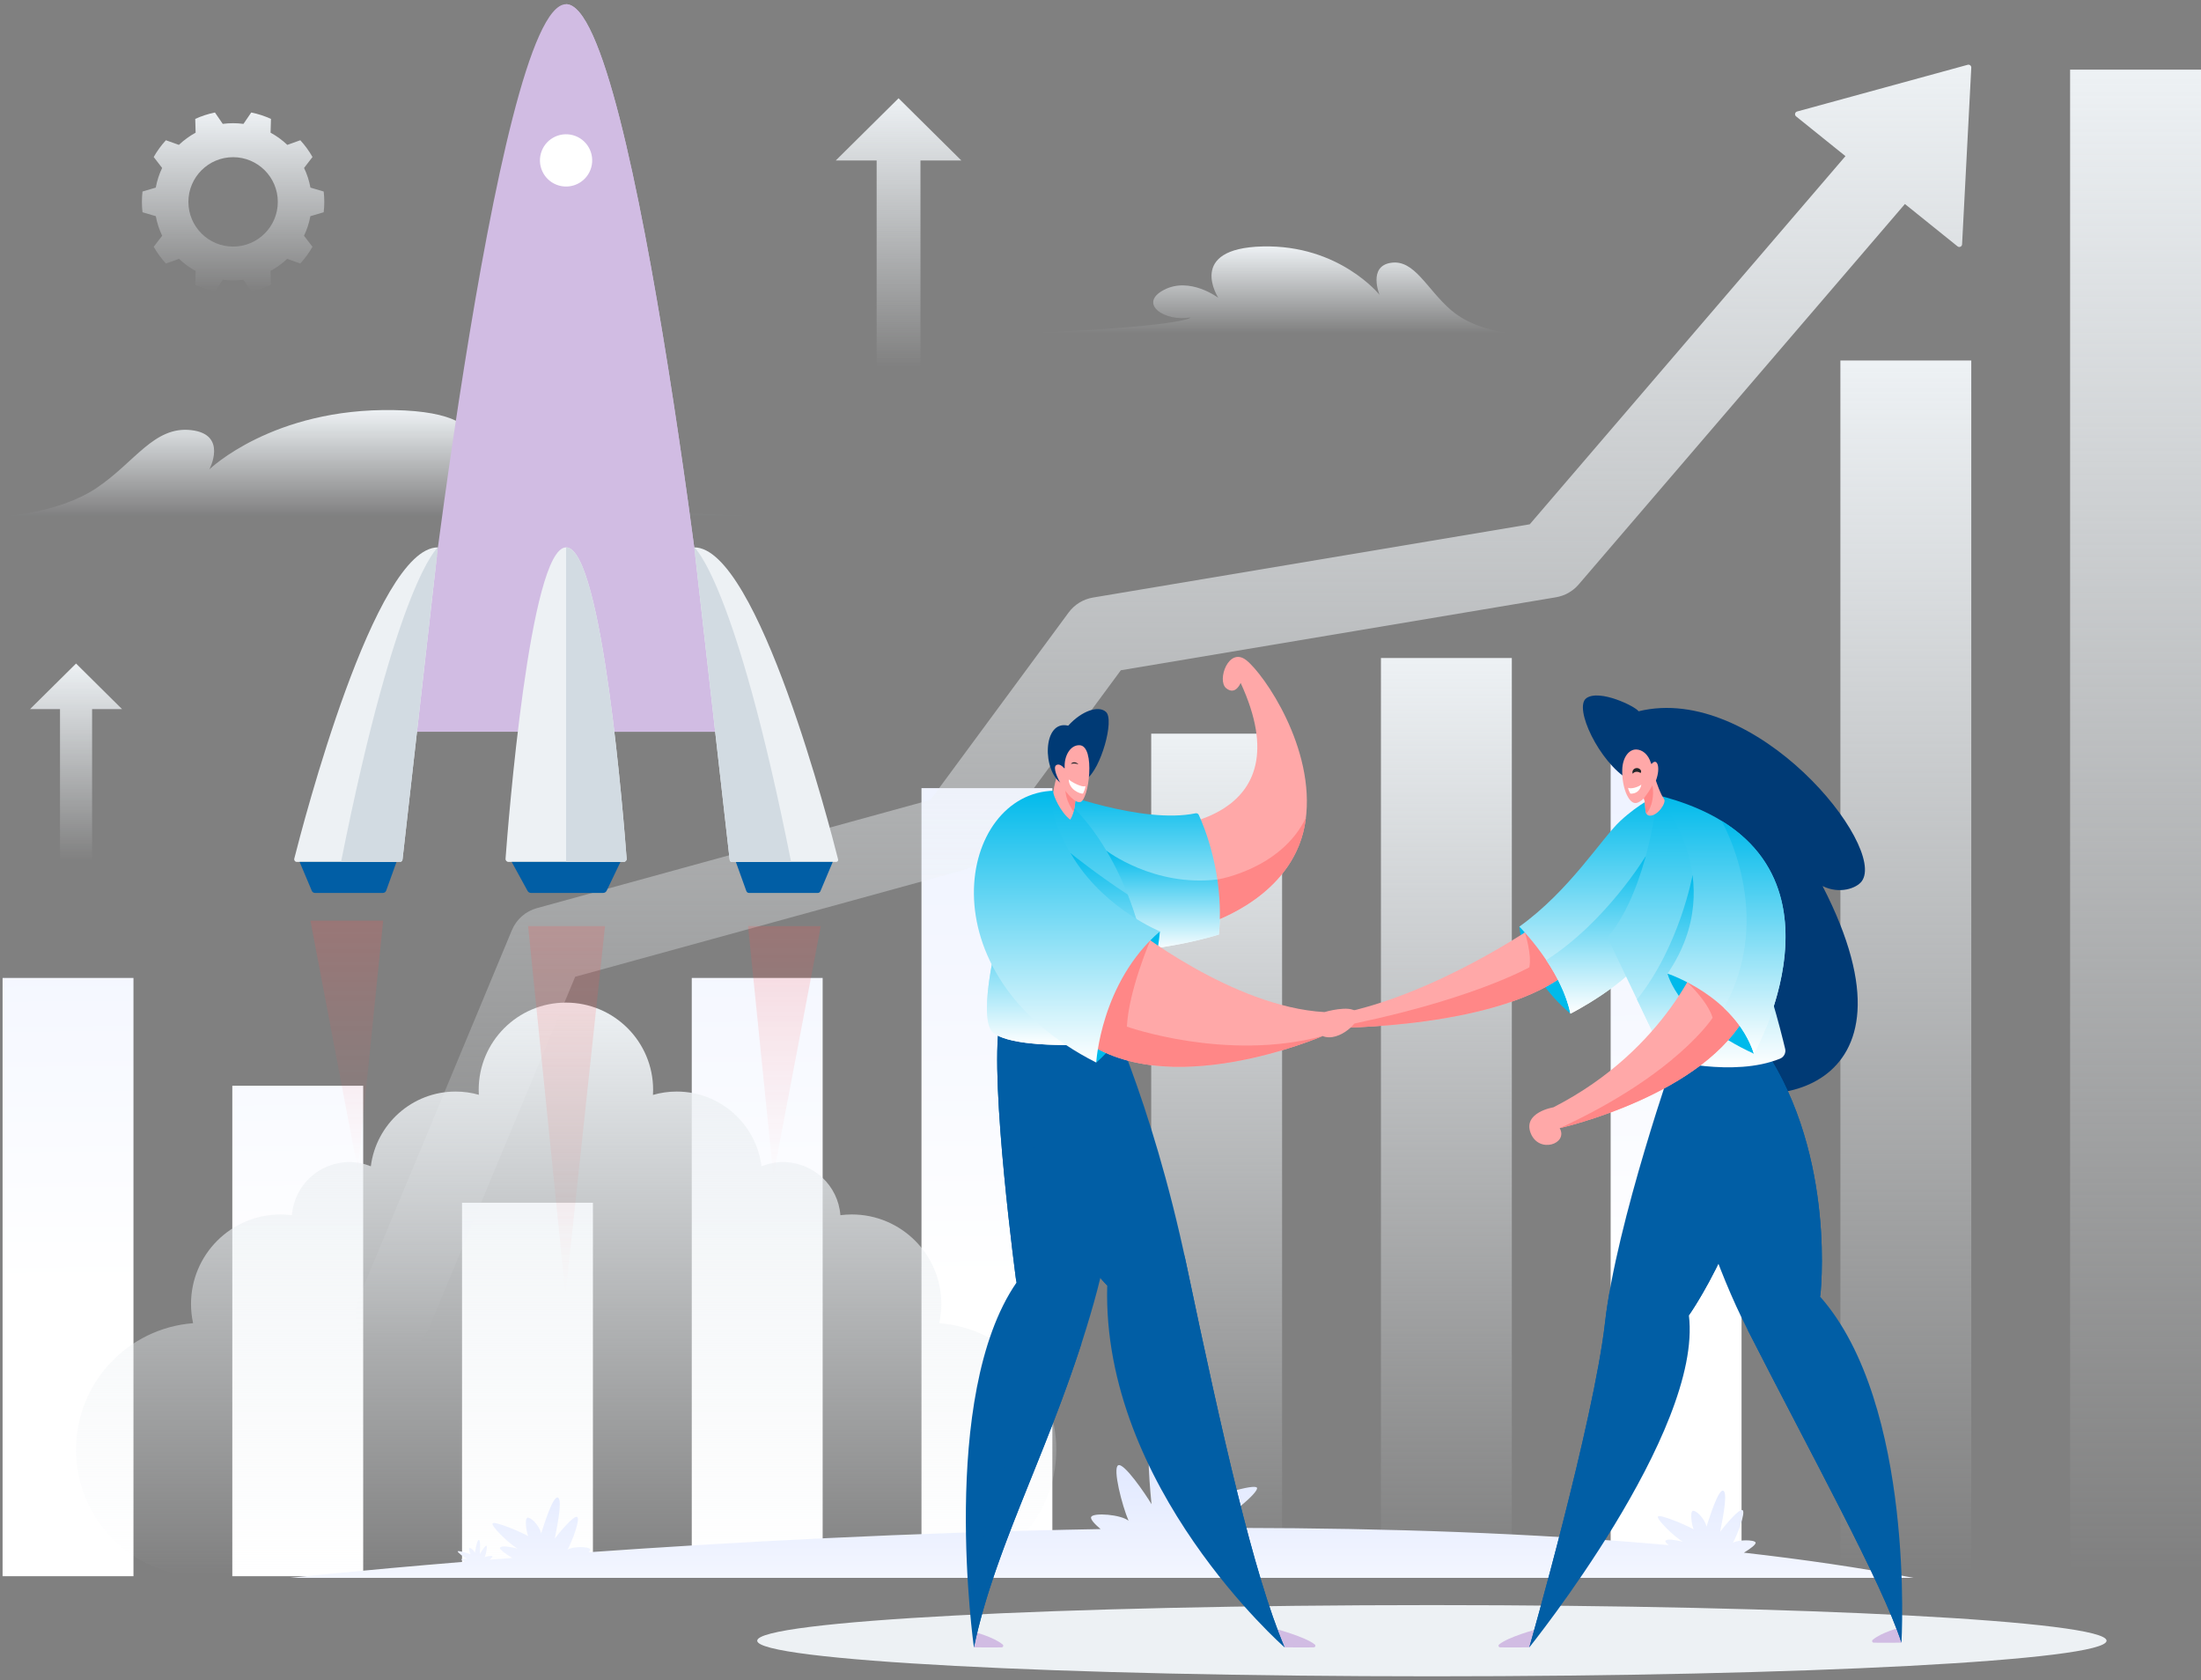<svg width="338" height="258" viewBox="0 0 338 258" fill="none" xmlns="http://www.w3.org/2000/svg">
<rect x="0" y="0" width="338" height="258" fill="#808080" stroke="none"/>
<g clip-path="url(#clip0_11117_32099)">
<path fill-rule="evenodd" clip-rule="evenodd" d="M156.971 51.185H232.189C232.189 51.185 226.543 50.839 222.804 47.593C219.064 44.349 217.227 39.829 213.623 40.351C210.018 40.873 211.854 45.275 211.854 45.275C211.854 45.275 205.697 37.558 193.899 37.842C182.1 38.126 187.098 45.738 187.098 45.738C187.098 45.738 182.737 42.43 178.747 44.508C174.757 46.587 178.738 49.443 182.85 48.749C182.851 48.752 182.134 50.143 156.971 51.185Z" fill="url(#paint0_linear_11117_32099)"/>
<path d="M20.496 150.163H0.396V242.024H20.496V150.163Z" fill="url(#paint1_linear_11117_32099)"/>
<path d="M55.775 166.716H35.675V242.024H55.775V166.716Z" fill="url(#paint2_linear_11117_32099)"/>
<path d="M91.053 184.679H70.953V242.025H91.053V184.679Z" fill="url(#paint3_linear_11117_32099)"/>
<path d="M126.332 150.163H106.232V242.024H126.332V150.163Z" fill="url(#paint4_linear_11117_32099)"/>
<path d="M161.609 121.016H141.51V242.026H161.609V121.016Z" fill="url(#paint5_linear_11117_32099)"/>
<path d="M196.887 112.653H176.787V242.026H196.887V112.653Z" fill="url(#paint6_linear_11117_32099)"/>
<path d="M232.166 101.036H212.066V242.025H232.166V101.036Z" fill="url(#paint7_linear_11117_32099)"/>
<path d="M267.444 112.653H247.344V242.025H267.444V112.653Z" fill="url(#paint8_linear_11117_32099)"/>
<path d="M302.723 55.355H282.623V242.026H302.723V55.355Z" fill="url(#paint9_linear_11117_32099)"/>
<path d="M338 10.694H317.9V242.025H338V10.694Z" fill="url(#paint10_linear_11117_32099)"/>
<path d="M302.561 10.028C302.454 9.942 302.311 9.912 302.179 9.948L275.973 17.122C275.818 17.165 275.699 17.291 275.666 17.449C275.634 17.607 275.692 17.77 275.818 17.871L283.4 23.974L234.917 80.506L167.847 91.753C166.339 92.007 165.008 92.823 164.101 94.055L142.882 122.826L82.458 139.441C80.706 139.923 79.302 141.162 78.603 142.838L55.032 199.47C53.791 202.453 55.207 205.889 58.19 207.131C58.909 207.43 59.666 207.581 60.442 207.581C62.816 207.581 64.939 206.165 65.853 203.973L88.325 149.982L147.947 133.587C149.209 133.24 150.333 132.467 151.108 131.414L172.124 102.918L238.95 91.71C240.301 91.483 241.537 90.786 242.428 89.747L292.531 31.325L300.612 37.828C300.737 37.93 300.909 37.951 301.057 37.885C301.204 37.819 301.302 37.676 301.31 37.515L302.723 10.381C302.729 10.247 302.669 10.114 302.561 10.028Z" fill="url(#paint11_linear_11117_32099)"/>
<path fill-rule="evenodd" clip-rule="evenodd" d="M118.892 79.33H0C0 79.33 8.923 78.903 14.835 74.925C20.748 70.947 23.651 65.406 29.347 66.045C35.044 66.684 32.142 72.083 32.142 72.083C32.142 72.083 41.873 62.623 60.522 62.97C79.171 63.317 71.272 72.651 71.272 72.651C71.272 72.651 78.165 68.595 84.471 71.144C90.778 73.694 84.486 77.193 77.987 76.342C77.986 76.345 79.119 78.051 118.892 79.33Z" fill="url(#paint12_linear_11117_32099)"/>
<path d="M144.237 203.175C144.445 202.226 144.557 201.24 144.557 200.23C144.557 192.635 138.399 186.477 130.804 186.477C130.213 186.477 129.631 186.518 129.058 186.59C128.71 182.031 124.902 178.437 120.253 178.437C119.082 178.437 117.966 178.667 116.943 179.08C116.128 172.61 110.61 167.605 103.92 167.605C102.655 167.605 101.432 167.788 100.273 168.123C100.289 167.865 100.298 167.605 100.298 167.343C100.298 159.946 94.301 153.949 86.904 153.949C79.507 153.949 73.51 159.946 73.51 167.343C73.51 167.596 73.52 167.849 73.534 168.1C72.4 167.78 71.206 167.607 69.97 167.607C63.279 167.607 57.762 172.612 56.946 179.081C55.924 178.668 54.808 178.438 53.636 178.438C48.986 178.438 45.178 182.031 44.831 186.592C44.259 186.52 43.678 186.478 43.086 186.478C35.491 186.478 29.333 192.636 29.333 200.231C29.333 201.243 29.445 202.227 29.652 203.176C19.596 203.948 11.677 212.351 11.677 222.605C11.677 233.367 20.402 242.092 31.165 242.092H142.724C153.486 242.092 162.211 233.367 162.211 222.605C162.213 212.349 154.294 203.947 144.237 203.175Z" fill="url(#paint13_linear_11117_32099)"/>
<path d="M63.731 112.36H110.133C110.133 112.36 97.797 0.644 86.932 0.644C76.067 0.644 63.731 112.36 63.731 112.36Z" fill="#D1BCE3"/>
<path d="M86.932 0.644L86.91 112.36H110.133C110.133 112.36 97.797 0.644 86.932 0.644Z" fill="#D1BCE3"/>
<path d="M78.087 132.345H95.776C96.04 132.345 96.248 132.122 96.229 131.86C95.855 126.809 92.52 84.051 86.932 84.051C81.343 84.051 78.009 126.809 77.634 131.86C77.614 132.122 77.823 132.345 78.087 132.345Z" fill="#EDF1F4"/>
<path d="M61.411 132.345H45.584C45.32 132.345 45.126 132.098 45.191 131.843C46.485 126.715 57.541 84.05 67.243 84.05L61.813 131.985C61.79 132.191 61.617 132.345 61.411 132.345Z" fill="#EDF1F4"/>
<path d="M46.011 132.345L47.881 136.783C47.964 136.98 48.157 137.109 48.37 137.109H58.804C59.028 137.109 59.228 136.967 59.305 136.757L60.891 132.345H46.011Z" fill="#015EA5"/>
<path d="M112.362 132.345H128.409C128.607 132.345 128.753 132.16 128.705 131.967C127.572 127.459 116.409 84.05 106.622 84.05L112.061 132.074C112.077 132.23 112.207 132.345 112.362 132.345Z" fill="#EDF1F4"/>
<path d="M127.883 132.345L125.988 136.842C125.92 137.003 125.761 137.109 125.586 137.109H115.023C114.839 137.109 114.675 136.994 114.612 136.82L113.003 132.345H127.883Z" fill="#015EA5"/>
<path d="M78.577 132.345L81.015 136.794C81.121 136.987 81.325 137.109 81.546 137.109H92.619C92.852 137.109 93.064 136.975 93.165 136.765L95.284 132.345H78.577Z" fill="#015EA5"/>
<path d="M90.798 25.696C91.387 23.559 90.133 21.35 87.996 20.761C85.859 20.172 83.65 21.426 83.061 23.563C82.472 25.699 83.726 27.909 85.863 28.498C87.999 29.087 90.209 27.833 90.798 25.696Z" fill="white"/>
<path opacity="0.2" d="M81.1 142.2H92.912L86.843 198.782L81.1 142.2Z" fill="url(#paint14_linear_11117_32099)"/>
<path opacity="0.2" d="M114.874 142.2H126.046L118.764 180.525L114.874 142.2Z" fill="url(#paint15_linear_11117_32099)"/>
<path opacity="0.2" d="M58.841 141.363H47.67L54.952 179.688L58.841 141.363Z" fill="url(#paint16_linear_11117_32099)"/>
<path d="M52.374 132.345H61.411C61.617 132.345 61.79 132.19 61.813 131.985L67.243 84.05C67.242 84.051 60.989 89.141 52.374 132.345Z" fill="#D2DBE2"/>
<path d="M121.488 132.345H112.451C112.245 132.345 112.072 132.19 112.049 131.985L106.619 84.05C106.62 84.051 112.873 89.141 121.488 132.345Z" fill="#D2DBE2"/>
<path d="M95.777 132.345C96.041 132.345 96.248 132.122 96.23 131.86C95.855 126.809 92.52 84.051 86.932 84.051V132.346H95.777V132.345Z" fill="#D2DBE2"/>
<path fill-rule="evenodd" clip-rule="evenodd" d="M293.836 242.272C285.655 240.718 276.924 239.444 267.809 238.412C268.835 237.786 269.727 237.117 269.591 236.833C269.393 236.413 266.899 236.384 266.119 236.903C266.863 235.543 268.095 232.216 267.605 231.881C267.115 231.548 264.815 234.31 264.158 235.204C264.734 232.368 265.33 228.95 264.57 228.886C263.811 228.821 262.475 233.162 262.064 234.405C261.723 233.025 260.358 231.814 259.936 231.998C259.514 232.181 259.787 234.212 260.087 234.821C258.676 234.044 254.89 232.482 254.609 232.859C254.328 233.237 257.105 235.993 258.439 236.727C256.981 236.42 256.009 236.235 255.752 236.608C255.676 236.72 255.901 236.965 256.267 237.253C235.3 235.386 212.763 234.646 190.494 234.611C190.512 234.557 190.516 234.51 190.493 234.47C190.133 233.817 188.494 233.986 186.029 234.289C188.36 233.263 193.423 229.098 193.023 228.435C192.623 227.771 186.095 229.822 183.631 230.909C184.23 229.944 185.03 226.624 184.364 226.262C183.697 225.9 181.233 227.711 180.433 229.944C179.967 227.831 178.502 220.468 177.237 220.468C175.972 220.468 176.371 226.202 176.838 230.971C175.906 229.402 172.574 224.512 171.708 224.996C170.843 225.479 172.307 231.152 173.307 233.506C172.108 232.54 167.978 232.237 167.579 232.902C167.382 233.228 168.038 233.962 169.014 234.788C139.838 235.293 112.186 236.809 90.389 238.346C90.583 238.151 90.68 237.989 90.629 237.881C90.431 237.462 87.936 237.433 87.156 237.952C87.901 236.591 89.132 233.265 88.642 232.93C88.153 232.597 85.853 235.359 85.196 236.252C85.771 233.417 86.367 229.999 85.607 229.935C84.849 229.87 83.513 234.21 83.102 235.454C82.761 234.074 81.396 232.862 80.974 233.047C80.552 233.229 80.825 235.26 81.124 235.87C79.713 235.093 75.927 233.53 75.646 233.908C75.365 234.285 78.143 237.041 79.477 237.775C78.018 237.468 77.046 237.284 76.79 237.657C76.636 237.88 77.694 238.636 78.669 239.217C77.489 239.309 76.334 239.399 75.204 239.49C75.47 239.269 75.671 239.059 75.619 238.977C75.531 238.842 74.674 238.93 74.432 239.137C74.622 238.641 74.886 237.453 74.702 237.358C74.518 237.262 73.861 238.299 73.68 238.632C73.743 237.637 73.782 236.443 73.52 236.45C73.257 236.458 73.006 237.998 72.924 238.44C72.742 237.981 72.216 237.619 72.08 237.698C71.943 237.778 72.135 238.463 72.266 238.661C71.745 238.449 70.373 238.062 70.294 238.202C70.216 238.343 71.3 239.178 71.791 239.378C71.277 239.33 70.934 239.304 70.864 239.442C70.83 239.509 71.079 239.662 71.366 239.802C54.716 241.173 44.555 242.28 44.555 242.28H293.836V242.272Z" fill="url(#paint17_linear_11117_32099)"/>
<path d="M219.89 257.397C277.111 257.397 323.498 254.949 323.498 251.929C323.498 248.908 277.111 246.46 219.89 246.46C162.669 246.46 116.282 248.908 116.282 251.929C116.282 254.949 162.669 257.397 219.89 257.397Z" fill="#EDF1F4"/>
<path d="M236.024 250.16L234.853 252.947C234.853 252.947 231.24 252.982 230.357 252.947C230.132 252.937 230.038 252.658 230.211 252.512C231.587 251.338 236.024 250.16 236.024 250.16Z" fill="#D1BCE3"/>
<path d="M287.585 251.792C288.962 250.618 291.896 249.882 291.896 249.882L292.002 252.227C292.002 252.227 288.613 252.262 287.731 252.227C287.505 252.217 287.413 251.938 287.585 251.792Z" fill="#D1BCE3"/>
<path d="M250.081 119.697C245.607 117.07 241.591 108.618 243.622 107.197C245.653 105.775 251.16 108.479 251.63 109.213C269.637 104.825 289.823 129.976 285.903 135.315C285.119 136.385 282.494 137.35 279.885 136.052C296.706 168.705 269.497 171.331 262.381 165.393C256.366 160.374 255.124 143.675 255.124 143.675L254.277 121.744L250.081 119.697Z" fill="#003A75"/>
<path d="M233.322 142.284C233.322 142.284 233.733 149.352 241.165 155.647C241.165 155.647 242.157 146.085 233.322 142.284Z" fill="#00BAEB"/>
<path d="M236.033 141.945C236.033 141.945 220.636 152.693 205.627 155.647L204.658 157.825C204.658 157.825 230.677 158.019 241.198 148.965L236.033 141.945Z" fill="#FFA8A8"/>
<path d="M241.199 148.966L236.097 142.032L234.163 143.182C234.163 143.182 235.27 146.517 234.852 148.528C234.852 148.528 225.503 153.855 204.66 157.826C204.658 157.826 230.676 158.019 241.199 148.966Z" fill="#FF8787"/>
<path d="M254.528 122.094C254.528 122.094 251.72 123.353 248.816 126.064C245.911 128.775 241.069 136.716 233.322 142.284C233.322 142.284 239.713 148.626 241.165 155.647C241.165 155.647 249.881 151.247 253.173 146.112C256.464 140.976 254.528 122.094 254.528 122.094Z" fill="url(#paint18_linear_11117_32099)"/>
<path d="M252.737 131.446C252.737 131.446 246.59 141.625 237.453 147.419C239.002 149.736 240.539 152.628 241.164 155.647C241.164 155.647 249.88 151.245 253.171 146.111C254.47 144.086 254.955 139.923 255.066 135.622L252.737 131.446Z" fill="url(#paint19_linear_11117_32099)"/>
<path d="M257.327 161.796C257.327 161.796 248.222 187.687 246.491 202.996C244.761 218.306 234.853 252.947 234.853 252.947C234.853 252.947 261.536 219.831 259.357 201.966C259.357 201.966 272.428 183.563 271.34 160.956L257.327 161.796Z" fill="#015EA5"/>
<path d="M256.891 170.06C255.187 183.262 259.357 201.968 259.357 201.968C259.357 201.968 269.26 188.023 271.108 169.5C264.124 165.855 257.647 164.214 256.891 170.06Z" fill="#015EA5"/>
<path d="M247.222 198.083C246.914 199.803 246.665 201.453 246.49 202.996C244.758 218.306 234.851 252.947 234.851 252.947C234.851 252.947 241.261 242.071 244.844 230.837C248.428 219.605 247.222 198.083 247.222 198.083Z" fill="#015EA5"/>
<path d="M255.253 161.206C255.253 161.206 258.579 184.942 268.36 204.156C278.141 223.37 288.995 242.975 292 252.227C292 252.227 294.174 215.719 279.521 199.108C279.521 199.108 282.113 177.744 270.945 161.037L255.253 161.206Z" fill="#015EA5"/>
<path d="M279.523 199.108C279.523 199.108 282.115 177.744 270.947 161.037L263.318 161.119C266.711 167.191 277.342 186.885 279.523 199.108Z" fill="#015EA5"/>
<path d="M254.528 122.094C254.528 122.094 253.174 136.214 247.085 143.657C246.941 143.833 246.907 144.077 247.007 144.283L255.787 162.666C255.787 162.666 266.178 165.484 273.357 162.554C273.956 162.31 274.289 161.67 274.138 161.041C272.776 155.311 265.708 127.727 254.528 122.094Z" fill="url(#paint20_linear_11117_32099)"/>
<path d="M259.919 134.383C259.919 134.383 257.917 145.347 251.387 153.458L255.786 162.668C255.786 162.668 255.794 162.669 255.806 162.672L268.472 149.498L259.919 134.383Z" fill="url(#paint21_linear_11117_32099)"/>
<path d="M256.078 149.498C256.078 149.498 257.724 156.47 269.344 161.796C269.344 161.796 268.279 150.95 256.078 149.498Z" fill="#00BAEB"/>
<path d="M261.404 146.111C261.404 146.111 256.174 161.022 238.551 170.026C238.551 170.026 233.805 170.802 235.064 173.997C236.323 177.191 240.874 175.642 239.518 173.221C239.518 173.221 262.081 168.186 268.472 155.209L261.404 146.111Z" fill="#FFA8A8"/>
<path d="M239.52 173.223C239.52 173.223 262.082 168.187 268.473 155.211L263.748 149.128L259.102 150.825C259.102 150.825 262.228 153.71 263.002 156.277C263.002 156.277 257.458 164.968 239.52 173.223Z" fill="#FF8787"/>
<path d="M254.528 122.094C254.528 122.094 265.955 134.973 256.077 149.498C256.077 149.498 266.439 152.888 269.344 161.796C269.344 161.796 287.161 130.228 254.528 122.094Z" fill="url(#paint22_linear_11117_32099)"/>
<path d="M255.539 122.679C254.983 121.966 254.295 119.86 254.295 119.86C255.072 117.763 254.451 116.327 253.678 117.259C253.64 117.305 253.569 117.296 253.552 117.238C253.123 115.75 252.146 115.111 251.291 115.082C250.153 115.044 249.188 116.289 249.126 118.133C249.036 120.859 250.055 123.271 251.114 123.307C251.541 123.32 252.017 122.998 252.449 122.576C252.832 123.66 252.381 125.163 253.313 125.238C254.55 125.339 255.967 123.228 255.539 122.679Z" fill="#FFA8A8"/>
<path d="M251.918 118.704C251.661 118.451 251.013 118.392 250.732 118.805C250.594 118.512 250.758 118.015 251.286 117.936C251.728 117.87 252.255 118.352 251.918 118.704Z" fill="#212529"/>
<path d="M250.024 120.962C250.044 121.251 250.253 121.665 250.363 121.86C251.226 121.926 251.911 121.372 252.058 120.476C251.55 120.873 250.422 121.197 250.024 120.962Z" fill="white"/>
<path d="M253.755 120.6C253.755 120.6 253.353 121.395 252.448 122.577C252.734 123.38 252.559 124.413 252.829 124.925C253.712 124.004 254.051 121.998 253.755 120.6Z" fill="#FF8787"/>
<path d="M264.364 126.031C264.364 126.031 272.777 140.382 264.738 154.764C266.654 156.57 268.397 158.888 269.344 161.796C269.344 161.796 283.066 137.48 264.364 126.031Z" fill="url(#paint23_linear_11117_32099)"/>
<path d="M268.362 204.156C278.143 223.37 288.997 242.975 292.002 252.227C292.002 252.227 288.615 232.098 284.935 224.739C281.255 217.379 268.362 204.156 268.362 204.156Z" fill="#015EA5"/>
<path d="M195.532 250.005L197.266 252.946C197.266 252.946 200.878 252.982 201.761 252.946C201.987 252.937 202.08 252.658 201.907 252.512C200.531 251.338 195.532 250.005 195.532 250.005Z" fill="#D1BCE3"/>
<path d="M153.976 252.512C152.599 251.338 149.392 250.518 149.392 250.518L149.557 252.947C149.557 252.947 152.946 252.982 153.829 252.947C154.056 252.937 154.148 252.66 153.976 252.512Z" fill="#D1BCE3"/>
<path d="M178.125 127.033C178.125 127.033 200.494 126.452 190.52 104.857C190.52 104.857 189.744 106.862 188.292 105.666C186.84 104.47 188.679 99.241 191.39 101.372C194.102 103.503 202.042 114.929 200.493 125.967C198.944 137.006 187.42 141.364 184.032 142.284C180.643 143.204 178.125 127.033 178.125 127.033Z" fill="#FFA8A8"/>
<path d="M161.858 121.417C161.858 121.417 175.417 126.595 183.594 124.882C183.797 124.839 184.002 124.937 184.09 125.126C184.844 126.747 188.071 134.324 187.176 143.494C187.176 143.494 178.804 146.205 169.411 146.109C160.018 146.012 161.858 121.417 161.858 121.417Z" fill="url(#paint24_linear_11117_32099)"/>
<path d="M200.495 125.967C200.513 125.838 200.529 125.709 200.544 125.58C196.687 133.512 186.946 135.045 186.946 135.045L185.128 141.951C189.409 140.529 199.085 136.017 200.495 125.967Z" fill="#FF8787"/>
<path d="M187.176 143.494C187.474 140.448 187.316 137.58 186.946 135.045C177.149 136.21 169.907 130.617 169.907 130.617L167.362 145.635C167.977 145.933 168.659 146.099 169.411 146.107C178.804 146.205 187.176 143.494 187.176 143.494Z" fill="url(#paint25_linear_11117_32099)"/>
<path d="M169.083 153.046C169.083 153.046 176.785 168.416 182.232 194.342C187.68 220.268 192.473 241.619 197.266 252.948C197.266 252.948 169.161 228.33 170.033 197.393C170.033 197.393 153.257 180.399 155.218 157.959L169.083 153.046Z" fill="#015EA5"/>
<path d="M155.82 169.73C158.867 186.081 170.032 197.393 170.032 197.393C170.032 197.393 176.13 182.163 172.771 167.913C171.159 161.071 163.425 164.409 155.82 169.73Z" fill="#015EA5"/>
<path d="M172.64 158.252C172.64 158.252 173.997 178.655 167.984 200.006C161.971 221.357 153.051 236.389 149.559 252.946C149.559 252.946 144.105 214.385 156.088 196.955C156.088 196.955 151.949 166.236 153.474 157.085L172.64 158.252Z" fill="#015EA5"/>
<path d="M153.473 157.087C151.949 166.237 156.088 196.957 156.088 196.957C156.088 196.957 158.272 169.544 163.842 157.827C163.859 157.792 163.875 157.757 163.89 157.721L153.473 157.087Z" fill="#015EA5"/>
<path d="M161.858 121.417C161.858 121.417 170.408 126.718 174.834 142.284C177.545 151.823 173.092 160.053 173.092 160.053C173.092 160.053 156.921 161.603 152.66 158.698C148.398 155.793 157.598 125.774 161.858 121.417Z" fill="url(#paint26_linear_11117_32099)"/>
<path d="M155.27 136.479C152.259 146.133 150.179 157.007 152.659 158.698C155.399 160.566 163.069 160.592 168.192 160.373L155.27 136.479Z" fill="url(#paint27_linear_11117_32099)"/>
<path d="M168.346 163.152C168.346 163.152 176.963 156.18 178.125 143.01C178.125 143.01 165.731 148.82 168.346 163.152Z" fill="#00BAEB"/>
<path d="M160.066 150.757L172.77 154.026C172.77 154.026 173.893 153.358 175.439 152.337C175.858 149.444 175.878 145.962 174.832 142.284C174.329 140.512 173.771 138.876 173.18 137.363C168.468 134.285 164.383 130.992 164.383 130.992L160.066 150.757Z" fill="url(#paint28_linear_11117_32099)"/>
<path d="M173.768 142.284C173.768 142.284 189.262 154.631 203.399 155.404C203.399 155.404 207.272 154.242 208.338 155.404C209.403 156.567 205.627 160.15 203.109 159.084C203.109 159.084 178.894 169.581 165.828 159.279C165.828 159.279 167.377 146.497 173.768 142.284Z" fill="#FFA8A8"/>
<path d="M173.054 157.637C173.338 152.027 176.65 144.392 176.65 144.392C175.64 143.692 174.864 143.121 174.375 142.75C174.037 142.785 173.543 142.839 172.938 142.903C167.243 147.621 165.829 159.281 165.829 159.281C178.896 169.583 203.11 159.086 203.11 159.086C188.269 163.055 173.054 157.637 173.054 157.637Z" fill="#FF8787"/>
<path d="M161.858 121.417C147.236 121.707 141.523 149.595 168.346 163.152C168.346 163.152 169.024 150.854 178.125 143.01C178.125 143.01 169.992 139.719 165.053 132.068C160.115 124.418 161.858 121.417 161.858 121.417Z" fill="url(#paint29_linear_11117_32099)"/>
<path d="M164.833 118.325C164.833 118.325 165.848 123.52 164.354 125.854C162.886 124.776 161.692 122.08 161.756 121.579C161.878 120.621 162.237 119.413 162.237 119.413L164.833 118.325Z" fill="#FFA8A8"/>
<path d="M163.71 119.984C164.248 120.233 164.742 120.512 165.129 120.776C165.207 121.995 165.189 123.452 164.859 124.651C163.809 123.039 163.376 121.678 163.71 119.984Z" fill="#FF8787"/>
<path d="M166.876 119.579C169.027 118.111 171.18 110.567 169.85 109.323C168.736 108.281 166.163 109.093 164.042 111.425C160.043 110.465 160.032 118.535 163.092 120.342C163.694 120.288 166.876 119.579 166.876 119.579Z" fill="#003A75"/>
<path d="M163.416 117.95C163.45 117.988 163.508 117.961 163.503 117.909C163.373 116.229 164.277 114.391 165.765 114.425C168.283 114.482 167.22 123.004 165.857 123.167C164.293 123.354 161.271 118.203 162.172 117.509C162.631 117.158 163.189 117.692 163.416 117.95Z" fill="#FFA8A8"/>
<path d="M164.466 117.313C164.619 116.958 165.296 116.946 165.6 117.36C165.224 117.196 164.664 117.205 164.466 117.313Z" fill="#212529"/>
<path d="M166.685 120.688C166.694 121.041 166.41 121.667 166.316 121.861C165.879 121.917 164.142 121.263 164.127 119.679C164.505 120.084 166.269 120.998 166.685 120.688Z" fill="white"/>
<path d="M153.724 226.385C149.56 236.261 149.559 252.948 149.559 252.948C152.701 238.05 160.238 224.384 166.097 206.24C166.063 206.283 157.88 216.528 153.724 226.385Z" fill="#015EA5"/>
<path d="M181.876 192.679C181.876 192.69 180.839 208.863 183.597 223.964C186.358 239.069 197.266 252.948 197.266 252.948C192.473 241.619 187.68 220.268 182.233 194.342C182.116 193.782 181.996 193.229 181.876 192.679Z" fill="#015EA5"/>
<path d="M11.679 101.885L4.615 108.881H9.215V132.211H14.143V108.881H18.741L11.679 101.885Z" fill="url(#paint30_linear_11117_32099)"/>
<path d="M137.988 15.089L128.343 24.643H134.624V56.502H141.353V24.643H147.632L137.988 15.089Z" fill="url(#paint31_linear_11117_32099)"/>
<path d="M49.709 32.592C49.767 32.07 49.8 31.539 49.8 31C49.8 30.461 49.769 29.931 49.709 29.408L47.672 28.807C47.478 27.747 47.147 26.735 46.695 25.789L47.99 24.108C47.463 23.179 46.834 22.316 46.117 21.535L44.121 22.246C43.353 21.515 42.49 20.884 41.552 20.374L41.611 18.257C40.654 17.821 39.641 17.488 38.584 17.274L37.387 19.022C36.867 18.953 36.335 18.917 35.797 18.917C35.258 18.917 34.726 18.953 34.206 19.022L33.008 17.274C31.952 17.488 30.939 17.821 29.982 18.257L30.041 20.374C29.103 20.884 28.24 21.515 27.472 22.246L25.476 21.535C24.759 22.316 24.13 23.179 23.603 24.108L24.898 25.789C24.446 26.733 24.114 27.747 23.921 28.807L21.884 29.408C21.826 29.93 21.793 30.461 21.793 31C21.793 31.539 21.824 32.068 21.884 32.592L23.926 33.194C24.121 34.252 24.454 35.26 24.905 36.201L23.605 37.892C24.131 38.821 24.761 39.683 25.478 40.465L27.491 39.748C28.254 40.472 29.112 41.097 30.042 41.604L29.982 43.743C30.939 44.179 31.952 44.512 33.008 44.725L34.218 42.958C34.734 43.026 35.261 43.061 35.795 43.061C36.329 43.061 36.856 43.026 37.372 42.958L38.581 44.725C39.638 44.512 40.651 44.179 41.608 43.743L41.548 41.604C42.48 41.097 43.336 40.472 44.099 39.748L46.112 40.465C46.829 39.683 47.458 38.821 47.985 37.892L46.685 36.201C47.136 35.26 47.469 34.25 47.664 33.194L49.709 32.592ZM35.797 37.864C32.006 37.864 28.932 34.79 28.932 31C28.932 27.209 32.006 24.136 35.797 24.136C39.587 24.136 42.661 27.209 42.661 31C42.661 34.792 39.589 37.864 35.797 37.864Z" fill="url(#paint32_linear_11117_32099)"/>
</g>
<defs>
<linearGradient id="paint0_linear_11117_32099" x1="194.58" y1="37.835" x2="194.58" y2="51.185" gradientUnits="userSpaceOnUse">
<stop stop-color="#EDF1F4"/>
<stop offset="1" stop-color="#EDF1F4" stop-opacity="0"/>
</linearGradient>
<linearGradient id="paint1_linear_11117_32099" x1="9.309" y1="31.156" x2="10.458" y2="197.698" gradientUnits="userSpaceOnUse">
<stop stop-color="#DBE4FF"/>
<stop offset="1" stop-color="white"/>
</linearGradient>
<linearGradient id="paint2_linear_11117_32099" x1="44.529" y1="30.913" x2="45.677" y2="197.454" gradientUnits="userSpaceOnUse">
<stop stop-color="#DBE4FF"/>
<stop offset="1" stop-color="white"/>
</linearGradient>
<linearGradient id="paint3_linear_11117_32099" x1="79.743" y1="30.67" x2="80.892" y2="197.212" gradientUnits="userSpaceOnUse">
<stop stop-color="#DBE4FF"/>
<stop offset="1" stop-color="white"/>
</linearGradient>
<linearGradient id="paint4_linear_11117_32099" x1="115.139" y1="30.426" x2="116.287" y2="196.968" gradientUnits="userSpaceOnUse">
<stop stop-color="#DBE4FF"/>
<stop offset="1" stop-color="white"/>
</linearGradient>
<linearGradient id="paint5_linear_11117_32099" x1="150.516" y1="30.182" x2="151.664" y2="196.724" gradientUnits="userSpaceOnUse">
<stop stop-color="#DBE4FF"/>
<stop offset="1" stop-color="white"/>
</linearGradient>
<linearGradient id="paint6_linear_11117_32099" x1="186.837" y1="112.653" x2="186.837" y2="242.026" gradientUnits="userSpaceOnUse">
<stop stop-color="#EDF1F4"/>
<stop offset="1" stop-color="#EDF1F4" stop-opacity="0"/>
</linearGradient>
<linearGradient id="paint7_linear_11117_32099" x1="222.116" y1="101.036" x2="222.116" y2="242.025" gradientUnits="userSpaceOnUse">
<stop stop-color="#EDF1F4"/>
<stop offset="1" stop-color="#EDF1F4" stop-opacity="0"/>
</linearGradient>
<linearGradient id="paint8_linear_11117_32099" x1="256.374" y1="29.452" x2="257.523" y2="195.994" gradientUnits="userSpaceOnUse">
<stop stop-color="#DBE4FF"/>
<stop offset="1" stop-color="white"/>
</linearGradient>
<linearGradient id="paint9_linear_11117_32099" x1="292.673" y1="55.355" x2="292.673" y2="242.026" gradientUnits="userSpaceOnUse">
<stop stop-color="#EDF1F4"/>
<stop offset="1" stop-color="#EDF1F4" stop-opacity="0"/>
</linearGradient>
<linearGradient id="paint10_linear_11117_32099" x1="327.95" y1="10.694" x2="327.95" y2="242.025" gradientUnits="userSpaceOnUse">
<stop stop-color="#EDF1F4"/>
<stop offset="1" stop-color="#EDF1F4" stop-opacity="0"/>
</linearGradient>
<linearGradient id="paint11_linear_11117_32099" x1="178.653" y1="9.933" x2="178.653" y2="207.581" gradientUnits="userSpaceOnUse">
<stop stop-color="#EDF1F4"/>
<stop offset="1" stop-color="#EDF1F4" stop-opacity="0"/>
</linearGradient>
<linearGradient id="paint12_linear_11117_32099" x1="59.446" y1="62.961" x2="59.446" y2="79.33" gradientUnits="userSpaceOnUse">
<stop stop-color="#EDF1F4"/>
<stop offset="1" stop-color="#EDF1F4" stop-opacity="0"/>
</linearGradient>
<linearGradient id="paint13_linear_11117_32099" x1="86.944" y1="153.949" x2="86.944" y2="242.092" gradientUnits="userSpaceOnUse">
<stop stop-color="#EDF1F4"/>
<stop offset="1" stop-color="#EDF1F4" stop-opacity="0"/>
</linearGradient>
<linearGradient id="paint14_linear_11117_32099" x1="87.006" y1="142.2" x2="87.006" y2="198.782" gradientUnits="userSpaceOnUse">
<stop stop-color="#FF5252"/>
<stop offset="1" stop-color="#FF5252" stop-opacity="0"/>
</linearGradient>
<linearGradient id="paint15_linear_11117_32099" x1="120.46" y1="142.2" x2="120.46" y2="180.525" gradientUnits="userSpaceOnUse">
<stop stop-color="#FF5252"/>
<stop offset="1" stop-color="#FF5252" stop-opacity="0"/>
</linearGradient>
<linearGradient id="paint16_linear_11117_32099" x1="53.256" y1="141.363" x2="53.256" y2="179.688" gradientUnits="userSpaceOnUse">
<stop stop-color="#FF5252"/>
<stop offset="1" stop-color="#FF5252" stop-opacity="0"/>
</linearGradient>
<linearGradient id="paint17_linear_11117_32099" x1="169.199" y1="219.021" x2="169.199" y2="253.69" gradientUnits="userSpaceOnUse">
<stop stop-color="#DBE4FF"/>
<stop offset="1" stop-color="white"/>
</linearGradient>
<linearGradient id="paint18_linear_11117_32099" x1="244.208" y1="122.094" x2="244.208" y2="155.647" gradientUnits="userSpaceOnUse">
<stop stop-color="#00BAEB"/>
<stop offset="1" stop-color="white"/>
</linearGradient>
<linearGradient id="paint19_linear_11117_32099" x1="246.259" y1="131.446" x2="246.259" y2="155.647" gradientUnits="userSpaceOnUse">
<stop stop-color="#00BAEB"/>
<stop offset="1" stop-color="white"/>
</linearGradient>
<linearGradient id="paint20_linear_11117_32099" x1="260.562" y1="122.094" x2="260.562" y2="163.886" gradientUnits="userSpaceOnUse">
<stop stop-color="#00BAEB"/>
<stop offset="1" stop-color="white"/>
</linearGradient>
<linearGradient id="paint21_linear_11117_32099" x1="259.93" y1="134.383" x2="259.93" y2="162.672" gradientUnits="userSpaceOnUse">
<stop stop-color="#00BAEB"/>
<stop offset="1" stop-color="white"/>
</linearGradient>
<linearGradient id="paint22_linear_11117_32099" x1="264.363" y1="122.094" x2="264.363" y2="161.796" gradientUnits="userSpaceOnUse">
<stop stop-color="#00BAEB"/>
<stop offset="1" stop-color="white"/>
</linearGradient>
<linearGradient id="paint23_linear_11117_32099" x1="269.281" y1="126.031" x2="269.281" y2="161.796" gradientUnits="userSpaceOnUse">
<stop stop-color="#00BAEB"/>
<stop offset="1" stop-color="white"/>
</linearGradient>
<linearGradient id="paint24_linear_11117_32099" x1="174.522" y1="121.417" x2="174.522" y2="146.111" gradientUnits="userSpaceOnUse">
<stop stop-color="#00BAEB"/>
<stop offset="1" stop-color="white"/>
</linearGradient>
<linearGradient id="paint25_linear_11117_32099" x1="177.347" y1="130.617" x2="177.347" y2="146.109" gradientUnits="userSpaceOnUse">
<stop stop-color="#00BAEB"/>
<stop offset="1" stop-color="white"/>
</linearGradient>
<linearGradient id="paint26_linear_11117_32099" x1="163.635" y1="121.417" x2="163.635" y2="160.466" gradientUnits="userSpaceOnUse">
<stop stop-color="#00BAEB"/>
<stop offset="1" stop-color="white"/>
</linearGradient>
<linearGradient id="paint27_linear_11117_32099" x1="159.876" y1="136.479" x2="159.876" y2="160.466" gradientUnits="userSpaceOnUse">
<stop stop-color="#00BAEB"/>
<stop offset="1" stop-color="white"/>
</linearGradient>
<linearGradient id="paint28_linear_11117_32099" x1="167.887" y1="130.992" x2="167.887" y2="154.026" gradientUnits="userSpaceOnUse">
<stop stop-color="#00BAEB"/>
<stop offset="1" stop-color="white"/>
</linearGradient>
<linearGradient id="paint29_linear_11117_32099" x1="163.842" y1="121.417" x2="163.842" y2="163.152" gradientUnits="userSpaceOnUse">
<stop stop-color="#00BAEB"/>
<stop offset="1" stop-color="white"/>
</linearGradient>
<linearGradient id="paint30_linear_11117_32099" x1="11.678" y1="101.885" x2="11.678" y2="132.211" gradientUnits="userSpaceOnUse">
<stop stop-color="#EDF1F4"/>
<stop offset="1" stop-color="#EDF1F4" stop-opacity="0"/>
</linearGradient>
<linearGradient id="paint31_linear_11117_32099" x1="137.988" y1="15.089" x2="137.988" y2="56.502" gradientUnits="userSpaceOnUse">
<stop stop-color="#EDF1F4"/>
<stop offset="1" stop-color="#EDF1F4" stop-opacity="0"/>
</linearGradient>
<linearGradient id="paint32_linear_11117_32099" x1="35.797" y1="17.274" x2="35.797" y2="44.725" gradientUnits="userSpaceOnUse">
<stop stop-color="#EDF1F4"/>
<stop offset="1" stop-color="#EDF1F4" stop-opacity="0"/>
</linearGradient>
<clipPath id="clip0_11117_32099">
<rect width="338" height="256.753" fill="white" transform="translate(0 0.644)"/>
</clipPath>
</defs>
</svg>
